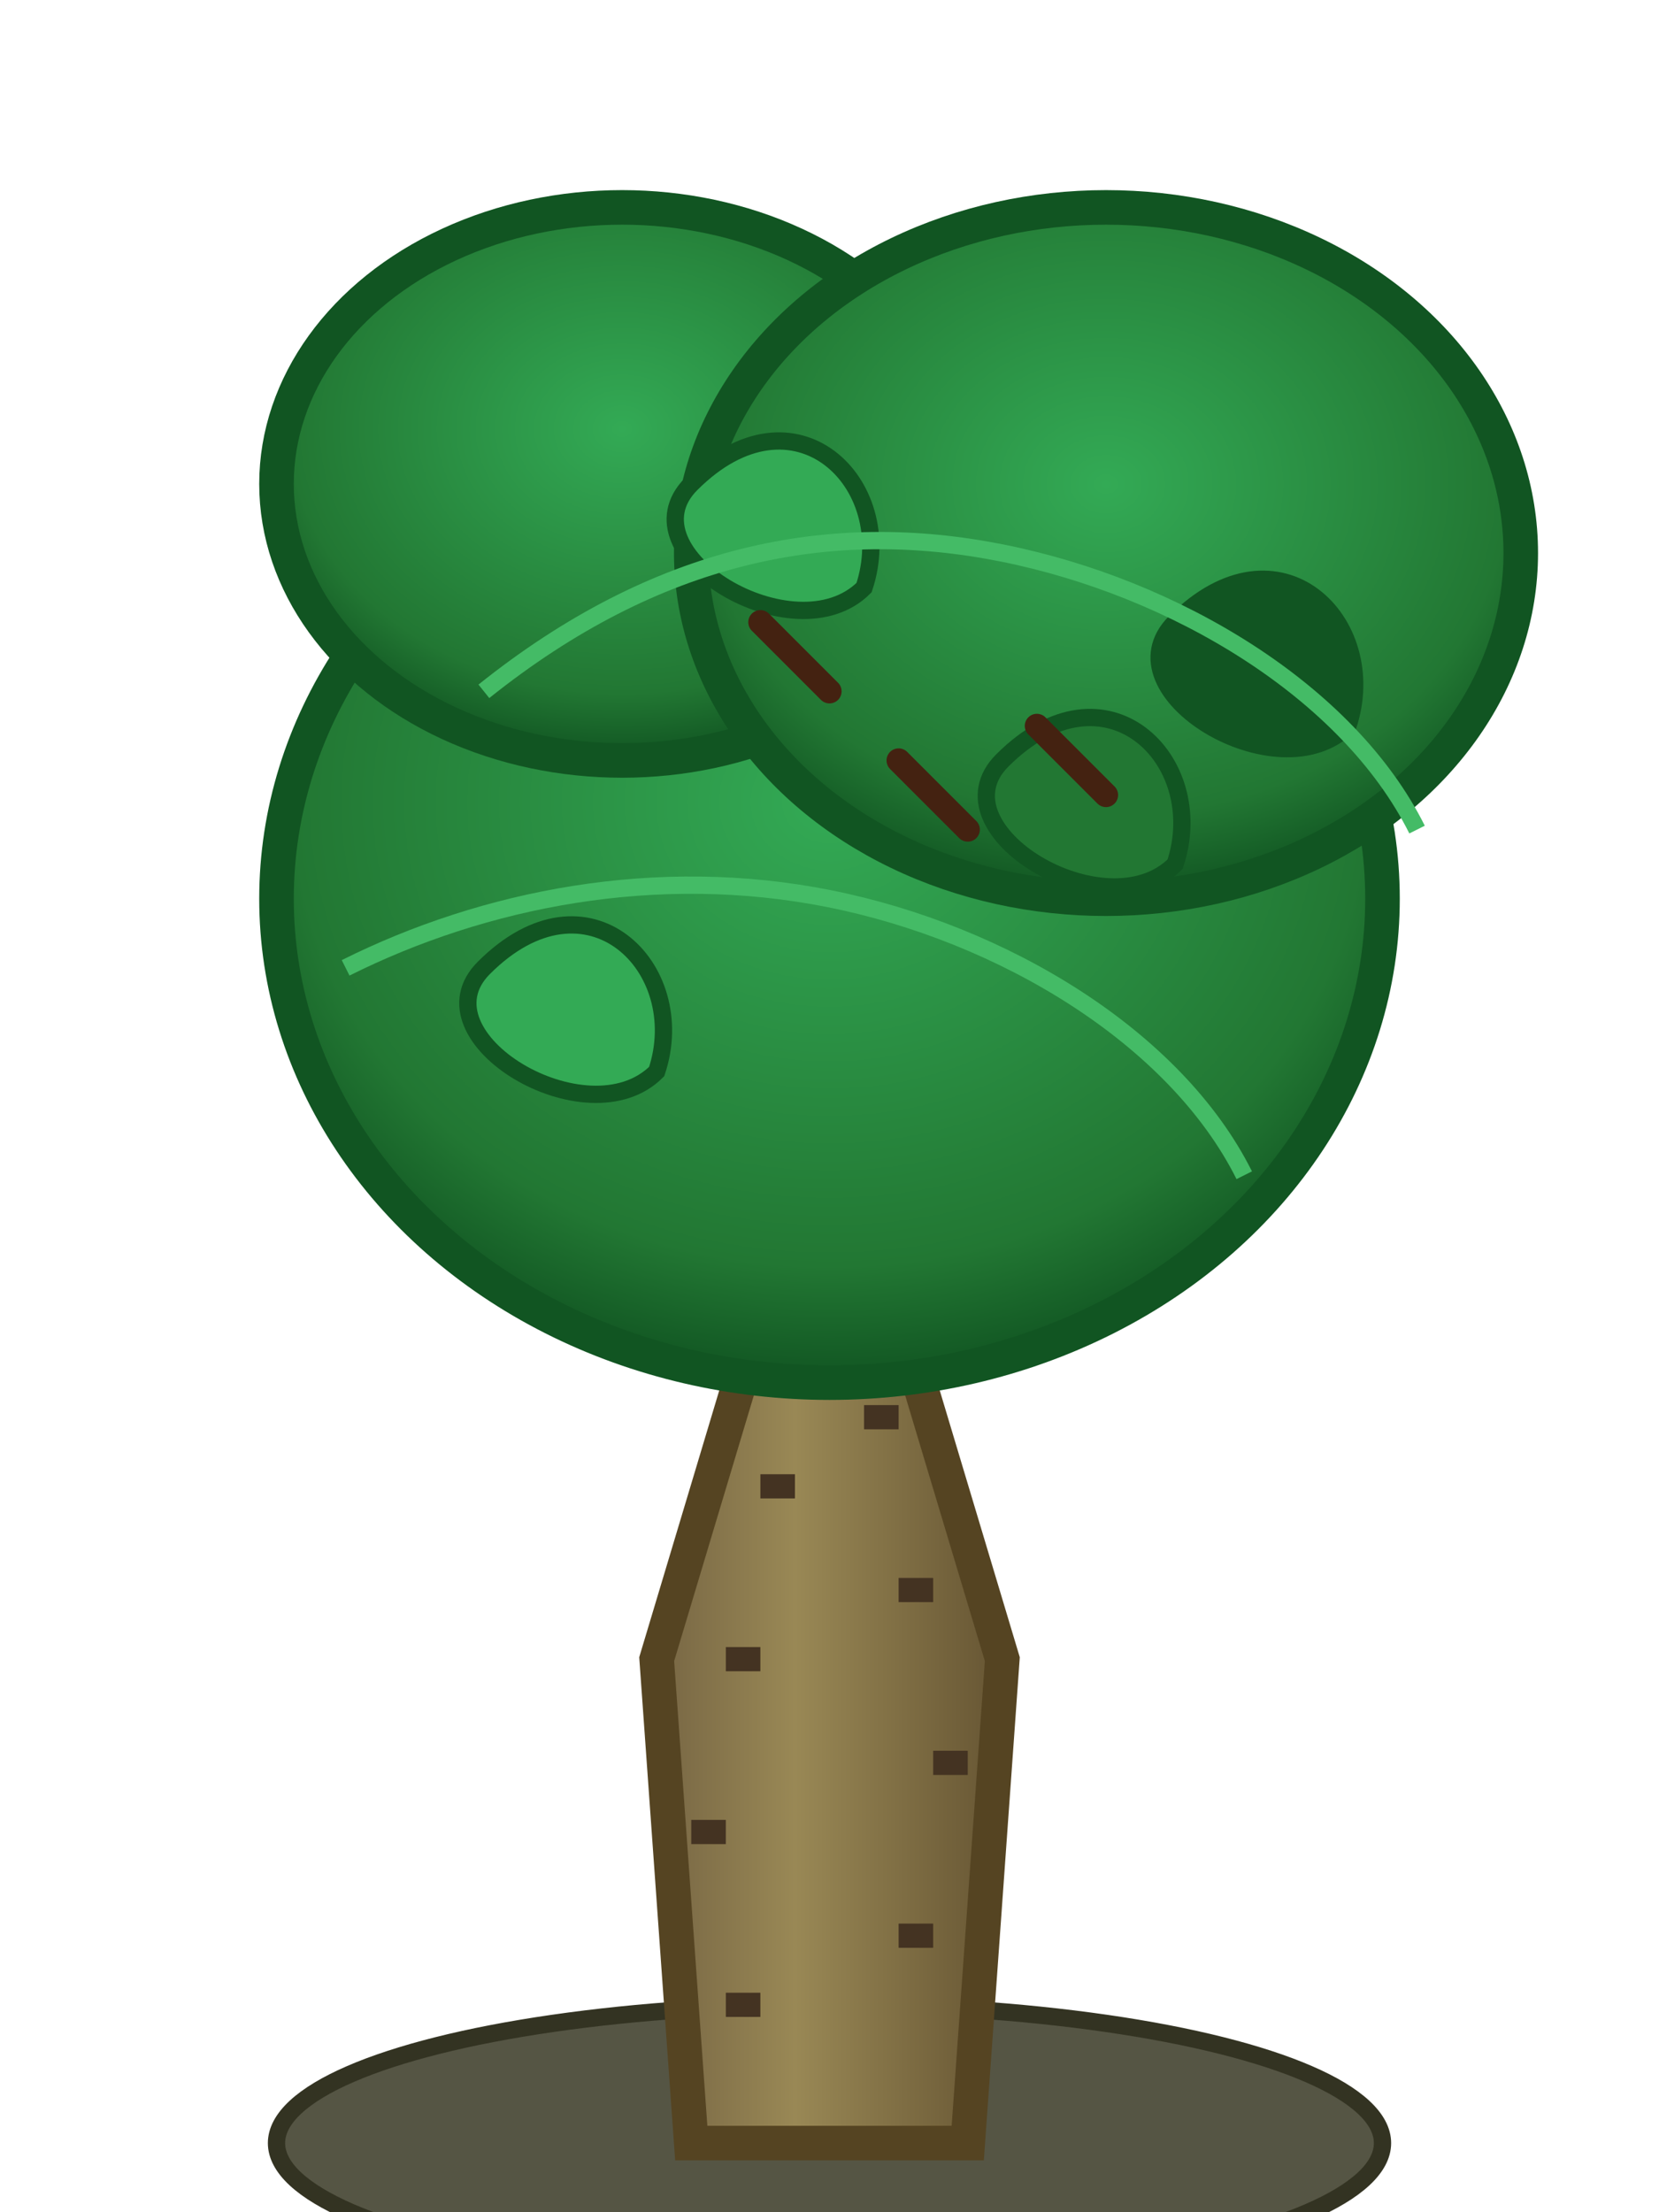 <?xml version="1.0" encoding="UTF-8"?>
<svg xmlns="http://www.w3.org/2000/svg" viewBox="-24 -48 48 64">
    <defs>
        <!-- Gradients -->
        <linearGradient id="trunkGradient" x1="0%" y1="0%" x2="100%" y2="0%">
            <stop offset="0%" style="stop-color:#764;stop-opacity:1" />
            <stop offset="40%" style="stop-color:#985;stop-opacity:1" />
            <stop offset="100%" style="stop-color:#653;stop-opacity:1" />
        </linearGradient>
        
        <radialGradient id="foliageGradient" cx="50%" cy="40%" r="60%">
            <stop offset="0%" style="stop-color:#3a5;stop-opacity:1" />
            <stop offset="80%" style="stop-color:#273;stop-opacity:1" />
            <stop offset="100%" style="stop-color:#152;stop-opacity:1" />
        </radialGradient>
        
        <filter id="shadow" x="-20%" y="-20%" width="140%" height="140%">
            <feDropShadow dx="2" dy="3" stdDeviation="2" flood-color="#000" flood-opacity="0.6"/>
        </filter>

        <g id="tree">
            <!-- Ground/Base -->
            <ellipse cx="0" cy="14" rx="16" ry="4" fill="#554" stroke="#332" stroke-width="0.5" />
            
            <!-- Trunk -->
            <path d="M-4,14 L-5,0 L-2,-10 L0,-12 L2,-10 L5,0 L4,14 Z" 
                  fill="url(#trunkGradient)" stroke="#542" stroke-width="1" />
            
            <!-- Bark Texture -->
            <path d="M-3,10 L-2,10 M-4,5 L-3,5 M-3,0 L-2,0 M-2,-5 L-1,-5" 
                  stroke="#432" stroke-width="0.7" />
            <path d="M3,8 L2,8 M4,3 L3,3 M3,-2 L2,-2 M2,-7 L1,-7" 
                  stroke="#432" stroke-width="0.7" />
                  
            <!-- Foliage Groups -->
            <ellipse cx="0" cy="-22" rx="16" ry="14" 
                     fill="url(#foliageGradient)" stroke="#152" stroke-width="1" filter="url(#shadow)" />
            <ellipse cx="-6" cy="-34" rx="10" ry="8" 
                     fill="url(#foliageGradient)" stroke="#152" stroke-width="1" filter="url(#shadow)" />
            <ellipse cx="8" cy="-32" rx="12" ry="10" 
                     fill="url(#foliageGradient)" stroke="#152" stroke-width="1" filter="url(#shadow)" />
            
            <!-- Camo Pattern Details -->
            <path d="M-10,-20 C-7,-23 -4,-20 -5,-17 C-7,-15 -12,-18 -10,-20 Z" 
                  fill="#3a5" stroke="#152" stroke-width="0.5" />
            <path d="M5,-26 C8,-29 11,-26 10,-23 C8,-21 3,-24 5,-26 Z" 
                  fill="#273" stroke="#152" stroke-width="0.5" />
            <path d="M-4,-34 C-1,-37 2,-34 1,-31 C-1,-29 -6,-32 -4,-34 Z" 
                  fill="#3a5" stroke="#152" stroke-width="0.5" />
            <path d="M10,-30 C13,-33 16,-30 15,-27 C13,-25 8,-28 10,-30 Z" 
                  fill="#152" stroke="#152" stroke-width="0.5" />
            
            <!-- Highlight Edges -->
            <path d="M-10,-28 C-5,-32 0,-33 5,-32 C10,-31 15,-28 17,-24" 
                  fill="none" stroke="#4b6" stroke-width="0.5" />
            <path d="M-14,-20 C-10,-22 -5,-23 0,-22 C5,-21 10,-18 12,-14" 
                  fill="none" stroke="#4b6" stroke-width="0.5" />
                  
            <!-- Damaged/War Zone Detail (optional) -->
            <path d="M2,-26 L4,-24 M6,-27 L8,-25 M-2,-30 L0,-28" 
                  stroke="#421" stroke-width="0.7" stroke-linecap="round" />
        </g>
    </defs>
    
    <!-- Place the tree -->
    <use href="#tree" />
</svg> 